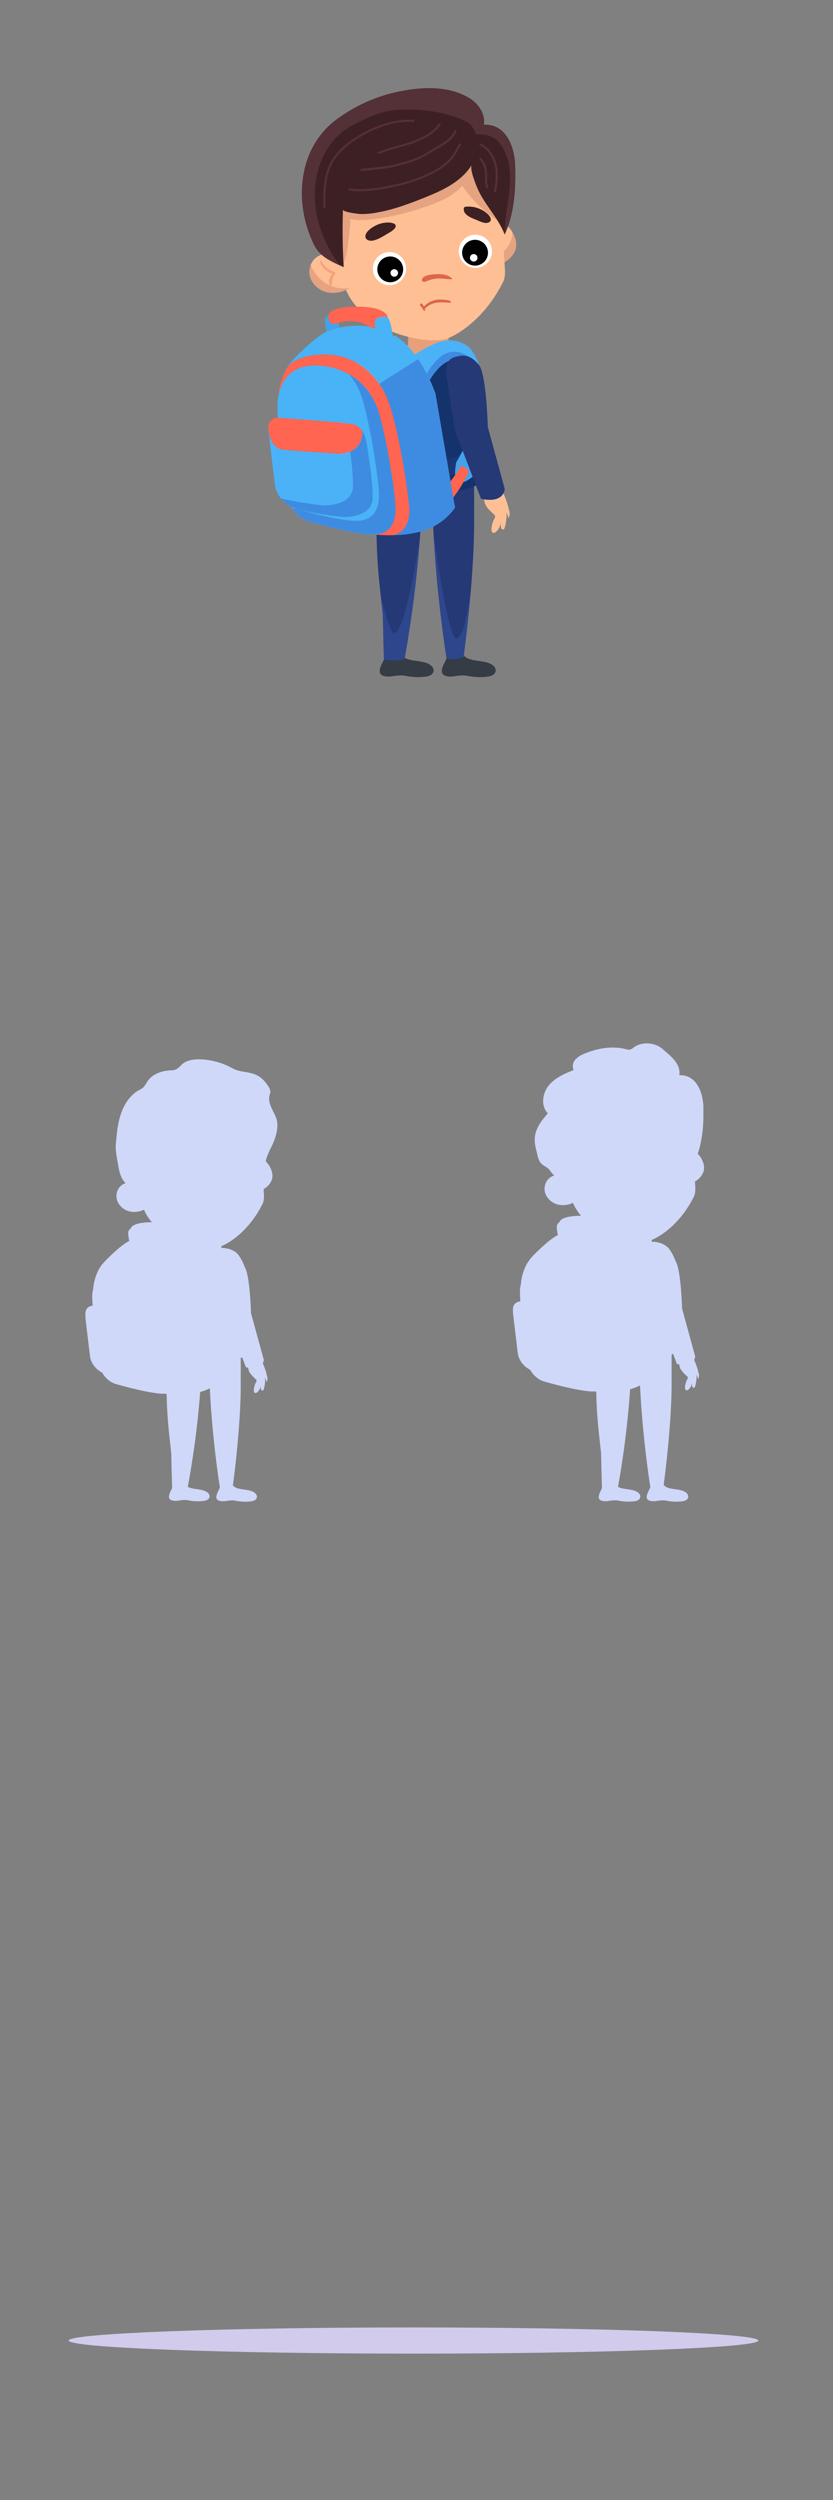 <svg width="350" height="1050" fill="none" xmlns="http://www.w3.org/2000/svg"><rect width="100%" height="100%" fill="#808080" stroke="none"/><path d="M173.754 988.524c80.021 0 144.891-2.462 144.891-5.499 0-3.037-64.87-5.499-144.891-5.499-80.02 0-144.89 2.462-144.89 5.499 0 3.037 64.87 5.499 144.89 5.499z" fill="#D2CBEC"/><path d="M231.148 491.737c.054.085.112.167.176.245l.263.359.193.236.272.316.211.227.289.298.228.21.079.07-.877.359a5.422 5.422 0 00-2.737 3.003 6.171 6.171 0 00-.15 4.125 7.607 7.607 0 006.361 4.903 9.778 9.778 0 005.264-.876 20.66 20.66 0 003.439 5.42c-4.158 0-8.554.675-9.133 2.741a2.202 2.202 0 00-1.088 2.005c.064 1.14.216 2.273.456 3.389a4.583 4.583 0 00-.412.184c-2.684 1.339-7.896 6.199-10.344 8.817a15.544 15.544 0 00-1.974 2.627c-.3.38-.537.806-.701 1.261a20.61 20.61 0 00-2.071 7.478 18.367 18.367 0 00-.412 2.915c-.062.797.07 3.153.158 4.571h-.237a3.141 3.141 0 00-2.878 3.1 4.164 4.164 0 000 .805v.832c.053.42.114.937.184 1.532.588 5.026 1.834 15.35 1.834 15.35a8.932 8.932 0 001.983 4.483l.096.105c.141.166.281.333.439.499l.21.202c.153.154.314.3.483.437l.254.219c.176.14.369.28.571.421l.263.183c.307.206.626.394.956.561a10.388 10.388 0 005.431 4.754s2.465.736 5.843 1.603c1.93.49 4.158 1.033 6.396 1.497l.833.175.974.184 1.518.28 1.605.254a40.42 40.42 0 002.939.324h1.43s.272 0 .764.07c.105 5.867.403 10.744 1.114 17.582.21 2.006 1.184 10.595.947 8.616-.087-.753.334 14.343.334 14.352-.579 1.226-1.632 3.056-1.29 4.203.421 1.401 2.693 1.331 3.825 1.199a19.552 19.552 0 013.185-.315c.637.052 1.269.142 1.895.271a20.14 20.14 0 004.659.254l1-.078a4.912 4.912 0 001.807-.465 1.905 1.905 0 001.044-1.453 2.049 2.049 0 00-.605-1.471c-1.597-1.708-5.185-1.55-7.308-2.154a7.952 7.952 0 01-1.457-.543 387.148 387.148 0 004.931-38.956c.044-.683.087-1.366.123-2.049l.78-.21a19.299 19.299 0 003.422-1.418c0 .875.07 1.751.123 2.626 1.149 21.287 4.185 40.077 4.185 40.077h.052c-.473 1.173-1.904 3.38-1.517 4.693.386 1.314 2.702 1.331 3.825 1.2a19.551 19.551 0 013.184-.315c.637.051 1.27.142 1.895.271 1.538.264 3.102.35 4.659.254.333 0 .676-.044 1.009-.079a4.817 4.817 0 001.798-.464 1.886 1.886 0 001.045-1.453 2.026 2.026 0 00-.606-1.471c-1.588-1.708-5.185-1.55-7.308-2.154a4.027 4.027 0 01-2.421-1.384 457.308 457.308 0 002.456-23.273.082.082 0 000-.044c.518-6.594.877-13.134.877-19.264v-12.223l.615-.254 1.631 4.273c.351.079.667.122.992.175.027.654.191 1.296.482 1.882a14.233 14.233 0 002.746 3.065c.155.13.27.3.334.49.025.292-.052.583-.22.824a8.482 8.482 0 00-.965 3.257c-.044.543.079 1.261.623 1.366a1.087 1.087 0 00.878-.35 4.535 4.535 0 001.491-2.907v1.006c-.018.304.045.606.184.876a.597.597 0 00.755.263.874.874 0 00.324-.526c.485-1.629.683-3.329.588-5.026l.685 1.962a3.498 3.498 0 00.157-2.627 27.25 27.25 0 00-1.851-5.464c.263-.47.413-.995.439-1.532l-3.852-14.01.062-.131-.114-.053-1.588-5.805s-.421-16.4-2.755-19.938a19.915 19.915 0 00-2.755-5.253c-1.421-1.752-4.325-2.943-7.264-2.881l.079-.797c3.404-1.366 11.844-6.497 17.634-18.108.878-1.795.614-3.949.509-5.954v-.49a7.578 7.578 0 003.606-4.203 6.365 6.365 0 00-.255-3.853 11.192 11.192 0 00-.78-1.681 8.018 8.018 0 00-1.448-1.865 28.86 28.86 0 00.825-2.679c.123-.456.237-.876.333-1.366a57.371 57.371 0 001.228-12.697v-2.837c0-.744-.079-1.506-.175-2.285a30.516 30.516 0 00-.184-1.173 18.27 18.27 0 00-.965-3.459 12.976 12.976 0 00-1.667-3.065 9.141 9.141 0 00-1.544-1.637 7.907 7.907 0 00-1.922-1.165 8.553 8.553 0 00-3.667-.621c.772-4.825-3.843-8.249-7.019-11.007-3.176-2.758-8.554-3.283-12.089-.7a4.467 4.467 0 01-1.667.945 3.748 3.748 0 01-1.693-.201c-5.712-1.445-11.836-.403-17.275 1.865a9.957 9.957 0 00-3.966 2.566 4.041 4.041 0 00-.675 4.378c-3.939 1.506-7.975 3.301-10.589 6.611-2.615 3.309-3.229 8.537-.272 11.54-2.141 2.504-4.387 5.201-5.177 8.476-.789 3.275 0 5.551.746 8.756.2 1.131.588 2.22 1.149 3.222 1.185 1.76 3.036 1.857 4.255 3.687zm-117.131-.29a10.275 10.275 0 00-.763-1.637 8.081 8.081 0 00-1.413-1.83c-.702-.639 2.167-6.243 2.632-7.215 1.237-2.68 2.386-6.427 2-9.396-.254-2.005-1.342-3.8-2.21-5.639-.869-1.838-1.553-3.914-.974-5.857.172-.419.278-.862.316-1.314-.053-1.847-2.51-4.676-3.852-5.779-3.755-3.099-8.177-1.996-11.95-4.036a30.31 30.31 0 00-13.554-3.827c-2.79-.087-5.8.324-7.896 2.189a10.131 10.131 0 01-2.404 2.067c-.769.27-1.58.397-2.395.376-3.676.193-7.554 1.55-9.598 4.606a13.724 13.724 0 01-1.816 2.627 9.686 9.686 0 01-1.904 1.147c-3.614 2.101-6.053 5.84-7.404 9.798-1.352 3.958-1.755 8.169-2.132 12.328-.281 3.056.324 5.631.816 8.564.49 2.933.991 5.998 3.22 8.292-.246.123-.492.21-.746.324a5.257 5.257 0 00-2.632 2.933 5.996 5.996 0 00-.15 4.028 7.441 7.441 0 002.4 3.244 7.467 7.467 0 003.742 1.519 9.666 9.666 0 005.141-.875 20.393 20.393 0 003.351 5.253c-4.053 0-8.352.666-8.913 2.627a2.163 2.163 0 00-1.062 1.962c.057 1.113.207 2.22.448 3.309l-.404.184c-2.632 1.305-7.712 6.051-10.098 8.608a14.806 14.806 0 00-1.93 2.556c-.289.372-.52.786-.684 1.226a20.113 20.113 0 00-2.018 7.312c-.211.933-.35 1.882-.413 2.837-.052.779.08 3.082.158 4.465h-.228a3.081 3.081 0 00-1.994.972 3.07 3.07 0 00-.822 2.058 6.502 6.502 0 000 .814v1.121c.482 4.194 1.93 16.181 1.93 16.181a8.695 8.695 0 001.93 4.378l.097.105c.14.158.28.324.43.482l.201.201c.15.14.307.289.474.429l.246.21c.175.141.368.281.561.412l.263.184c.29.184.597.368.93.543.07.14.158.262.237.394a10.078 10.078 0 005.062 4.246s2.404.718 5.703 1.568c1.886.481 4.062 1.007 6.247 1.462l.816.166.947.184 1.483.272 1.561.245c1.027.149 1.992.254 2.878.315h1.395s.272 0 .746.07c.105 5.727.386 10.508 1.088 17.162.201 1.962 1.158 10.35.877 8.415-.088-.736.333 14.01.333 14.01-.57 1.199-1.605 2.985-1.263 4.106.404 1.366 2.632 1.296 3.729 1.165a20.739 20.739 0 013.105-.307c.622.056 1.24.146 1.852.272 1.503.255 3.03.34 4.553.254l.982-.088a4.63 4.63 0 001.755-.447 1.887 1.887 0 001.027-1.427 1.989 1.989 0 00-.597-1.427c-1.553-1.664-5.062-1.515-7.133-2.11a6.802 6.802 0 01-1.42-.534c2.315-12.52 4-25.147 5.044-37.835.052-.666.088-1.331.131-1.997l.755-.21a19.412 19.412 0 003.343-1.383c0 .875.07 1.707.114 2.548 1.123 20.778 4.088 39.122 4.088 39.122h.053c-.457 1.138-1.86 3.292-1.474 4.579.386 1.287 2.632 1.296 3.728 1.165a20.739 20.739 0 013.106-.307c.622.056 1.24.146 1.851.272 1.504.255 3.031.34 4.554.254l.982-.088a4.648 4.648 0 001.755-.446 1.9 1.9 0 001.026-1.428 1.994 1.994 0 00-.596-1.427c-1.553-1.664-5.062-1.515-7.133-2.11a3.923 3.923 0 01-2.369-1.349 420.748 420.748 0 002.255-20.918c.053-.595.096-1.199.149-1.804v-.043c.5-6.436.877-12.837.877-18.765v-11.978l.606-.237 1.588 4.168c.342.07.658.114.965.167.027.639.188 1.265.474 1.839a14.034 14.034 0 002.684 2.994c.152.127.264.294.325.482a1.23 1.23 0 01-.219.797 8.214 8.214 0 00-.939 3.178c0 .534.079 1.235.614 1.34a1.06 1.06 0 00.877-.342 4.446 4.446 0 001.457-2.837v.981a1.74 1.74 0 00.175.875.59.59 0 00.746.254.806.806 0 00.307-.516 14.1 14.1 0 00.579-4.912c.219.648.439 1.287.667 1.926a3.38 3.38 0 00.158-2.557 26.653 26.653 0 00-1.808-5.341c.252-.462.399-.973.43-1.497l-3.764-13.721.053-.123-.105-.052-1.553-5.665s-.404-16.015-2.685-19.465a19.406 19.406 0 00-2.693-5.114c-1.386-1.751-4.22-2.872-7.089-2.811 0-.262.044-.525.07-.779 3.325-1.34 11.563-6.348 17.222-17.678.878-1.752.597-3.862.492-5.814v-.482a7.337 7.337 0 003.509-4.107 6.198 6.198 0 00-.272-3.835z" fill="#CFD8F9"/><path d="M199.259 212.6l-17.485 4.054c-.175-3.677-3.965-5.35-4.746.097-.439 3.082-18.143-2.837-18.143-2.837l3.807-16.637s11.8-2.233 12.388-1.848c.588.386 18.179 1.498 18.179 1.498l6 15.673z" fill="#243976"/><path d="M203.294 284.347a26.817 26.817 0 01-6.036-.332c-.81-.17-1.631-.287-2.456-.351-1.38.021-2.757.156-4.115.403-1.465.175-4.386.272-4.957-1.55-.57-1.821 1.378-4.597 1.974-6.129a15.665 15.665 0 001.079-6.129 24.365 24.365 0 005.159-.534c.013 1.311.145 2.618.395 3.905.085.562.269 1.104.544 1.602.667 1.042 1.965 1.454 3.158 1.795 2.746.788 7.396.587 9.458 2.793a2.622 2.622 0 01.789 1.9 2.459 2.459 0 01-1.359 1.883 6.053 6.053 0 01-2.334.604c-.43.079-.86.114-1.299.14zm-26.091 0a26.738 26.738 0 01-6.027-.332 19.546 19.546 0 00-2.456-.351 25.348 25.348 0 00-4.124.403c-1.465.175-4.386.272-4.948-1.55-.561-1.821 1.369-4.597 1.965-6.129a15.35 15.35 0 001.079-6.129 24.365 24.365 0 005.159-.534c.016 1.311.151 2.618.404 3.905.077.564.262 1.108.544 1.602.658 1.042 1.956 1.454 3.149 1.795 2.746.788 7.396.587 9.458 2.793a2.622 2.622 0 01.789 1.9 2.445 2.445 0 01-1.351 1.883 6.143 6.143 0 01-2.333.604c-.439.079-.869.114-1.308.14z" fill="#353C45"/><path d="M179.256 192.461v.087c0 2.145.149 4.378.368 6.602.114 1.13.246 2.259.386 3.389 0 .324.079.648.123.972v.061c.641 4.939 1.439 9.956 1.755 14.763.052.727.088 1.445.114 2.163.053 1.357.114 2.697.184 4.036 1.483 27.565 5.422 51.889 5.422 51.889 3.255 1.156 7.185-.499 7.185-.499 1.158-8.853 2.255-18.598 3.071-28.379.061-.796.123-1.602.193-2.399v-.061c.667-8.529 1.114-17.031 1.158-24.894v-9.518a.063.063 0 01-.007-.03c0-.011.002-.021.007-.031v-1.191c0-3.327-.053-6.304-.088-8.817 0-2.102-.061-3.879-.096-5.254v-.368c0-1.462-.062-2.425-.07-2.793v-.201l-19.653-2.189v.385c0 .552-.043 1.112-.043 1.673-.009.201-.009.402-.009.604zm-21.083 28.834c.036 8.7.53 17.392 1.483 26.041.272 2.626 1.535 13.72 1.228 11.155-.114-.981.439 18.589.439 18.589 2.87.512 5.814.428 8.65-.245a498.122 498.122 0 006.466-50.917c.088-1.226.167-2.46.237-3.686v-.727c.062-1.059.123-2.11.193-3.135.36-5.192.807-9.964.983-14.797v-1.025c.035-1.115.052-2.236.052-3.362 0-2.181-.087-4.378-.271-6.69h-19.118v.876c0 .586 0 1.348-.07 2.364v.972a703.38 703.38 0 00-.201 11.689v1.918c-.106 3.292-.106 7.013-.071 10.98z" fill="#243976"/><path d="M158.164 210.236c7.256 1.103 7.352-3.214 7.352-3.214 2.93-.481 1.755-2.951 1.755-2.951a1.755 1.755 0 001.947-1.523c2.286.641 4.645.983 7.019 1.015h3.878c5.948-.297 10.159-.963 10.159-.963 4.606-.674 7.335-1.331 8.87-1.996 0-2.102-.061-3.879-.096-5.254a1.683 1.683 0 01-.044-.368c-.044-1.462-.07-2.425-.088-2.793l-19.608-2.005-3.896-.385a39.171 39.171 0 00-.087 2.058v.823h-13.397l-3.413.875c0 .578-.053 1.445-.079 2.548v.499a668.927 668.927 0 00-.219 11.69c-.044.648-.044 1.287-.053 1.944z" fill="#3C5AAC" opacity=".4"/><path d="M158.438 195.657a53.145 53.145 0 0017.327 3.502c1.333.053 2.632 0 3.886 0a55.548 55.548 0 0019.372-4.22 241.106 241.106 0 00-.097-2.969l-23.512-2.162a37.162 37.162 0 00-.097 2.626h-16.774s-.044 1.174-.105 3.223z" fill="#30A2BE" opacity=".4"/><path d="M153.945 149.494s.264 7.977.983 17.434v.385c.947 12.197.728 24.675.605 36.924 8.23 2.627 17.029 2.688 25.671 2.697 2.456 0 4.922 0 7.361-.219a40.343 40.343 0 0016.915-5.49 176.327 176.327 0 01-3.931-27.923 71.331 71.331 0 00-3.29-16.812c-1.096-3.616-2.526-7.749-5.509-10.279-2.983-2.531-8.23-1.813-11.836-1.752-3.681.04-7.357.291-11.01.753-.965.123-1.886.254-2.755.394a58.539 58.539 0 00-9.343 2.251c-1.333.43-2.625.978-3.861 1.637z" fill="#14336C"/><path d="M167.174 145.581c1.316 2.102 5.553 7.671 13.265 7.285a15.65 15.65 0 0010.686-4.754 14.318 14.318 0 002.149-2.811l.272-.49c-1.009 0-2.035 0-3.079.087a73.075 73.075 0 00-9.528-.464c-3.681.049-7.357.301-11.01.753-.965.149-1.887.28-2.755.394z" fill="#3C5AAC" opacity=".27"/><path d="M169.93 145.212c1.167 1.752 4.518 5.902 10.422 5.604a13.012 13.012 0 0010.116-5.892 72.901 72.901 0 00-9.528-.465c-3.681.049-7.357.301-11.01.753z" fill="#E6A07A"/><path d="M171.413 145.808a.274.274 0 000 .114c.351 1.077 1.868 1.874 3.114 2.434a13.183 13.183 0 005.325 1.06c3.51 0 8.081-1.305 8.326-4.159 0-.465.079-.876.123-1.375.123-1.226.246-2.443.334-3.669 0-.271 0-.552.043-.876 0-.481 0-.954.053-1.427a2.36 2.36 0 000-.376c0-.07.053-.176.088-.316a.483.483 0 000-.411.807.807 0 00-.43-.219 4.283 4.283 0 00-.448-.105 5.12 5.12 0 00-1.035-.053c-.506.046-1.01.119-1.509.219h-.096c-1.143.15-2.295.22-3.448.21a60.501 60.501 0 01-6.142-.105 35.363 35.363 0 00-3.737-.262 17.564 17.564 0 00-.342 3.152c0 .245 0 .49-.044.735a114.528 114.528 0 00-.14 3.188 17.64 17.64 0 00-.035 2.241z" fill="#E6A07A"/><path d="M171.412 143.62c2.632 1.059 8.607 2.259 11.291 2.136a10.385 10.385 0 005.642-1.874c.122-1.226.245-2.443.333-3.669 0-.271 0-.551.044-.875a.876.876 0 00-.334-.167 4.005 4.005 0 00-.447-.113l-1.702.35-.939-.149a21.511 21.511 0 01-3.448.245 54.008 54.008 0 01-6.141-.122 31.397 31.397 0 00-3.737-.307 1.84 1.84 0 00-.343.578c0 .245 0 .49-.043.736a33.252 33.252 0 00-.176 3.231z" fill="#E6A07A" opacity=".39"/><path d="M182.203 224.534c1.483 27.564 5.501 51.88 5.501 51.88 3.255 1.156 7.106-.49 7.106-.49 1.15-8.853 2.255-18.598 3.071-28.379-.939 7.049-3.15 20.805-6.141 20.647-2.992-.157-7.545-29.631-9.537-43.658zm-22.195 26.225c.807 6.567 1.307 18.046 1.325 26.321 2.869.512 5.814.428 8.65-.245a498.158 498.158 0 006.466-50.917c-2.448 15.384-6.896 39.481-10.8 40.033-1.763.245-4.255-10.665-5.641-15.192z" fill="#3C5AAC" opacity=".4"/><path d="M156.812 183.661c.729 5.201 1.501 10.017 2.071 12.976 0 0 7.361 3.774 20.126 3.774h1.088a74.378 74.378 0 0019.169-2.942 114.826 114.826 0 002.852-14.421c-2.983 4.378-9.651 11.12-22.021 10.709-13.248-.429-20.372-6.69-23.285-10.096z" fill="#3C5AAC" opacity=".15"/><path d="M166.193 150.992l-7.08-2.627a9.996 9.996 0 00-6.572 2.093c-6.334 5.035-13.905 18.125-14.783 25.393-.482 3.94 2.922 9.386 8.081 5.919 2.728-1.83 6.501-8.835 9.299-11.383 6.335-5.989 11.169-11.672 11.055-19.395z" fill="#fff"/><path d="M137.891 175.474c-.808.77-.571 15.375 16.792 25.34a11.071 11.071 0 003.807-6.34s-8.062-14.246-11.405-15.831a72.055 72.055 0 00-9.194-3.169z" fill="#fff"/><path d="M157.77 195.096c.253-.325.589-.576.973-.727.264-.087 1.65-.271 4.984.753.588.184 2.816 1.375 2.544 2.829-.193 1.042-3.825 0-4.729-.062.763.14 4.387.631 4.141 2.198-.245 1.567-4.185.42-4.974.289 0 0 3.93.998 3.895 2.434-.035 1.436-3.729.692-3.729.692s2.931.753 2.483 2.171c-.219.675-2.351.491-2.816.429a6.899 6.899 0 01-2.132-.612 6.657 6.657 0 01-3.15-3.599 4.085 4.085 0 00-.552-1.042c-.395-.526.535-1.918.763-2.312a32.863 32.863 0 011.869-2.811c.114-.236.272-.446.43-.63zm43.234-86.878c.649.447 1.325.876 2.027 1.314 1.982 1.182 4.132 2.058 6.334 1.602 3.079-.63 6.422-3.406 7.273-6.462a8.31 8.31 0 00-.325-4.99 15.055 15.055 0 00-1.035-2.172 10.27 10.27 0 00-2.132-2.715c-3.764-3.222-8.106-1.27-11.879.797l-.263 12.626z" fill="#FFBF94"/><path d="M206.69 102.833c1.992-1.603 2.562-4.063 2.518-6.506a.24.24 0 01.048-.148.24.24 0 01.286-.073.24.24 0 01.114.107c1.052 2.452 0 5.166-1.755 7.005a16.568 16.568 0 012.114 1.664 5.448 5.448 0 011.755 2.329.673.673 0 01-.642.897.677.677 0 01-.402-.135 11.413 11.413 0 01-1.755-2.093 13.258 13.258 0 00-2.263-2.172.542.542 0 01-.225-.433.543.543 0 01.207-.442z" fill="#DD664A" opacity=".31"/><path d="M202.996 109.532c1.983 1.182 4.132 2.058 6.334 1.602 3.08-.63 6.422-3.406 7.273-6.462a8.31 8.31 0 00-.324-4.99c-.276-.75-.61-1.476-1-2.172.061 1.9-.544 9.544-12.283 12.022z" fill="#995049" opacity=".25"/><path d="M145.154 121.256l.176.429c2.992 7.136 9.703 12.924 16.397 16.26 6.449 3.214 18.293 6.366 25.627 4.378 3.299-.875 15.731-7.302 23.995-23.851 1.167-2.321.79-5.114.658-7.706 0-.665-.079-1.322-.114-1.987a184.987 184.987 0 00-6.361-37.835l-.377-1.034c-.044-5.805-5.676-9.947-11.081-12.118a50.441 50.441 0 00-38.76.683c-5.308 2.346-10.309 5.744-13.581 10.507-3.659 5.359-4.887 12.075-4.632 18.554.254 6.48 1.886 12.819 3.509 19.097a108.327 108.327 0 004.544 14.623z" fill="#FFBF94"/><path d="M138.547 122.946a13.28 13.28 0 008.361-1.988 14.954 14.954 0 001.755-1.243l-5.326-11.917c-2.202-2.916-5.948-1.9-9.273-.394a6.947 6.947 0 00-3.509 3.879 7.95 7.95 0 00-.202 5.35 9.893 9.893 0 008.194 6.313z" fill="#FFBF94"/><path d="M139.503 114.934c-2.421-.876-4.816-2.828-5.035-5.473a.16.16 0 01.021-.097.158.158 0 01.076-.064.157.157 0 01.183.048c1.474 2.215 2.983 4.133 5.721 4.754a.556.556 0 01.416.343.55.55 0 01-.074.533 6.024 6.024 0 00-1.167 2.679 6.368 6.368 0 01-.413 2.268c-.07.123-.263.228-.394.096-1.29-1.287-.299-3.633.666-5.087z" fill="#DD664A" opacity=".31"/><path d="M144.723 109.838a42.56 42.56 0 001.561-7.355c.114-.875 1.255-10.437.825-10.507 3.202.78 6.562.508 9.835.079a108.576 108.576 0 0024.118-6.016c4.86-1.83 9.747-4.115 13.212-7.985a53.026 53.026 0 0018.187 16.636c-.754-9.045-6.071-16.995-11.265-24.456-1.044-1.506-2.272-3.134-4.079-3.502a7.29 7.29 0 00-2.422.131c-9.159 1.454-18.485 1.664-27.671 3.039-5.702.875-11.335 2.145-16.967 3.432a9.617 9.617 0 00-2.694.876 9.454 9.454 0 00-2.43 2.364c-1.947 2.434-3.948 4.973-4.711 7.994-.5 2.005-.202 4.247-.307 6.322a42.15 42.15 0 001.026 12.977 59.01 59.01 0 003.062 8.248c.255-.744.5-1.515.72-2.277zm-6.176 13.108a13.28 13.28 0 008.361-1.988c-12.476 1.55-16.353-9.632-16.353-9.632a7.95 7.95 0 00-.202 5.35 9.865 9.865 0 003.212 4.287 9.91 9.91 0 004.982 1.983z" fill="#995049" opacity=".25"/><path d="M130.96 100.399c.324.753.658 1.497 1.009 2.241 2.535 5.315 7.29 7.084 12.44 9.571a262.557 262.557 0 01-.307-24.185c0 1.077 6.098 1.752 6.975 1.848a32.409 32.409 0 007.466-.64c6.615-1.138 12.949-3.502 19.161-5.962 7.896-3.126 16.16-6.848 20.538-14.063-.877 1.401.877 5.998 1.395 7.426a36.016 36.016 0 003.773 7.617c3.035 4.755 6.553 8.923 8.65 14.255 4.053-8.913 4.668-18.983 4.387-28.772-.202-7.644-3.51-17.731-13.16-17.346.719-4.466-2.237-8.888-6.141-11.217-8.581-5.122-19.451-4.737-28.952-2.82a65.86 65.86 0 00-28.005 12.785c-14.511 11.777-16.292 32.853-9.229 49.262z" fill="#3D2023"/><path d="M212.007 98.376l.053.131c4.053-8.913 4.667-18.983 4.386-28.772-.202-7.644-3.509-17.731-13.16-17.346.72-4.466-2.237-8.888-6.141-11.217-8.58-5.122-19.45-4.737-28.952-2.82a65.861 65.861 0 00-28.004 12.785c-14.634 11.777-16.415 32.853-9.353 49.262.325.753.658 1.497 1.009 2.241 2.281 4.79 6.37 6.699 10.914 8.844a54.805 54.805 0 01-9.405-20.051c-2.921-12.986 0-27.784 10.949-36.373a38.953 38.953 0 017.537-4.282 49.306 49.306 0 0110.01-3.87c5.176-1.182 10.739-.972 15.994-.57a52.349 52.349 0 0116.064 3.8 14.914 14.914 0 013.956 2.33c.29.254 2.632 3.931 1.816 4.019 3.641-.42 7.844.587 10.142 3.502a21.945 21.945 0 014.247 10.902c.614 5-.053 10.07-.79 15.051a88.965 88.965 0 00-1.272 12.434z" fill="#543037"/><path d="M194.872 87.615a.868.868 0 01.342-.656 1.2 1.2 0 01.552-.15 11.944 11.944 0 019.3 3.24c.772.797 1.843 2.295.605 3.18-1.394.997-3.509 0-4.834-.588-2-.875-6.141-2.066-5.983-4.886.009-.043.009-.096.018-.14zM153.576 98.84c.377-1.794 2.632-3.256 4.106-4.027a11.423 11.423 0 016.203-1.322c.299.031.594.099.877.201.411.036.803.195 1.123.456 1.509 1.4-1.869 3.318-2.72 3.809-1.983 1.147-4.088 2.574-6.343 3.073-1.456.324-3.658-.228-3.246-2.19z" fill="#3D2023"/><path d="M177.22 117.561c.404-2.092 4.501-2.338 6.212-2.408 2.298-.087 4.921.175 6.588 1.909a.122.122 0 01-.024.18.133.133 0 01-.063.022c-2.211.113-4.387-.473-6.589-.246a13.47 13.47 0 00-3.597.876c-.878.35-1.29.727-2.176.298a.64.64 0 01-.275-.26.638.638 0 01-.076-.371z" fill="#DD664A"/><path d="M193.241 108.105a6.957 6.957 0 002.51 3.169 6.988 6.988 0 007.747.144 6.964 6.964 0 002.627-3.075 6.946 6.946 0 00-1.367-7.611 6.989 6.989 0 00-9.862-.189 6.965 6.965 0 00-1.655 7.562z" fill="#fff"/><path d="M194.538 108.104a5.437 5.437 0 0010.038.21 5.406 5.406 0 00-1.065-5.933 5.437 5.437 0 00-5.902-1.282 5.416 5.416 0 00-3.071 7.005z" fill="#000"/><path d="M197.575 108.864a1.585 1.585 0 001.446.997 1.575 1.575 0 001.474-.954 1.576 1.576 0 00-2.042-2.083 1.572 1.572 0 00-.878 2.04zm-28.2 7.933a6.943 6.943 0 00-1.743-9.676c-3.159-2.191-7.5-1.412-9.695 1.74a6.943 6.943 0 001.743 9.676 6.974 6.974 0 009.695-1.74z" fill="#fff"/><path d="M169.395 113.34a5.419 5.419 0 01-3.541 4.877 5.434 5.434 0 01-7.249-4.227 5.418 5.418 0 012.52-5.473 5.437 5.437 0 013.049-.798 5.44 5.44 0 013.774 1.734 5.423 5.423 0 011.447 3.887z" fill="#000"/><path d="M167.236 114.67a1.57 1.57 0 01-1.014 1.436 1.586 1.586 0 01-1.715-.393 1.572 1.572 0 01.322-2.421 1.58 1.58 0 01.889-.233 1.572 1.572 0 011.518 1.611z" fill="#fff"/><path d="M176.587 128.427c.119.165.248.323.386.473l.088.087h.044l.245.333.176.28a.37.37 0 00.193.307l.246.438a.378.378 0 00.665-.065.386.386 0 00.01-.268 2.916 2.916 0 00-.105-.368 8.414 8.414 0 013.185-2.075c2.193-.771 4.816-.604 7.115-.403.245 0 .588 0 .631-.263.044-.262-.131-.332-.289-.429-1-.604-2.474-.577-3.615-.656a9.276 9.276 0 00-3.851.534 8.844 8.844 0 00-3.597 2.373 7.974 7.974 0 00-.342-.578 3.346 3.346 0 00-.272-.403.543.543 0 00-.357-.245.567.567 0 00-.424.087.57.57 0 00-.132.841z" fill="#DD664A"/><path d="M151.287 80.33a37.173 37.173 0 01-4.58-.28.44.44 0 01-.333-.646.43.43 0 01.266-.209.44.44 0 01.172-.012c6.326.788 12.283-.28 17.81-1.436a63.622 63.622 0 0016.713-5.578c4.246-2.197 7.589-4.58 10.089-9.062l1.492-2.688a.446.446 0 01.808.095.428.428 0 01-.036.334l-1.5 2.679c-2.764 4.956-6.659 7.451-10.449 9.422a64.616 64.616 0 01-16.942 5.656 66.039 66.039 0 01-13.51 1.725zm.587-8.581a.439.439 0 110-.876l8.844-.875a48.581 48.581 0 008.185-1.752l1.825-.499a34.378 34.378 0 009.58-4.238c.948-.612 1.913-1.164 2.852-1.698 3.088-1.752 6.01-3.433 7.852-6.883a.437.437 0 01.607-.206.447.447 0 01.217.273.445.445 0 01-.052.345c-1.956 3.669-4.983 5.402-8.194 7.232a64.117 64.117 0 00-2.808 1.673 34.955 34.955 0 01-9.817 4.378l-1.825.508a49.579 49.579 0 01-8.335 1.812l-8.843.876-.088-.07zm7.308-7.075a.44.44 0 01-.404-.271.451.451 0 01-.003-.335.451.451 0 01.231-.243 71.231 71.231 0 018.309-2.697c1.754-.499 3.614-1.007 5.387-1.61 5.474-1.84 9.282-4.283 11.651-7.47a.436.436 0 01.614-.087.439.439 0 01.087.613c-2.474 3.327-6.422 5.875-12.072 7.775-1.754.604-3.641 1.12-5.43 1.62a71.078 71.078 0 00-8.203 2.67.579.579 0 01-.167.035z" fill="#543037"/><path d="M136.32 87.527a.432.432 0 01-.439-.429c-.079-5.989-.166-12.784 2.817-18.572 2.053-3.983 5.641-7.573 10.958-10.962 8.045-5.14 16.362-7.653 24.03-7.268a.44.44 0 01.416.46.443.443 0 01-.46.416c-9.475-.473-18.012 3.616-23.521 7.127-5.177 3.31-8.66 6.786-10.642 10.63-2.878 5.596-2.799 12.259-2.72 18.152a.45.45 0 01-.126.315.427.427 0 01-.313.131zm71.616-6.654h-.079a.432.432 0 01-.351-.337.447.447 0 010-.17 31.64 31.64 0 00.719-8.52c-.298-3.713-2.202-8.756-6.588-10.797a.431.431 0 01-.228-.249.43.43 0 01.017-.337.438.438 0 01.245-.227.433.433 0 01.334.017c4.729 2.197 6.782 7.582 7.098 11.523a32.17 32.17 0 01-.737 8.756.432.432 0 01-.43.341z" fill="#543037"/><path d="M204.672 79.174a.428.428 0 01-.412-.306 14.918 14.918 0 01-.457-4.378 17.77 17.77 0 00-.228-3.433 8.563 8.563 0 00-2.053-4.045.436.436 0 01.048-.599.438.438 0 01.602.012 9.445 9.445 0 012.263 4.457 18.46 18.46 0 01.246 3.599c-.066 1.39.073 2.783.412 4.133a.43.43 0 01-.029.336.436.436 0 01-.26.215l-.132.009z" fill="#543037"/><path d="M191.223 199.527a22.992 22.992 0 01.517-5.481c2.272-3.66 6.141-11.497 6.141-11.497l9.3 4.308a62.107 62.107 0 01-7.729 12.67 17.879 17.879 0 01-4.352 2.881" fill="#44A2EB"/><path d="M193.793 195.49c-1.965 3.905-7.51 10.341-7.51 10.341l.544 7.18a50.774 50.774 0 0010.37-15.402l-3.404-2.119z" fill="#FF6551"/><path d="M197.82 146.675c-2.246-2.758-7.317-4.448-11.871-3.441-5.378 1.182-14.66 7.618-14.66 7.618l8.361 10.385s4.545-9.308 10.651-10.087c6.106-.78 9.422 2.626 13.063 10.691-.719-6.996-3.746-12.951-5.544-15.166z" fill="#4BB2F7"/><path d="M201.874 154.879c.266 1.211.465 2.436.596 3.669-3.641-8.047-7.062-11.462-13.063-10.7-6.001.762-10.651 10.087-10.651 10.087l.877 3.301s4.545-9.308 10.651-10.087c6.106-.779 9.422 2.627 13.063 10.691a33.666 33.666 0 00-1.473-6.961z" fill="#3E8CE1"/><path d="M171.939 213.046c-.465-6.873-5.202-38.623-10.344-48.097-5.851-10.796-15.291-16.82-27.688-15.989-8.282.552-11.8 3.503-13.221 5.403a20.307 20.307 0 012.561-3.389c3.168-3.388 9.923-9.684 13.388-11.383l.536-.245 5.483-1.751a33.956 33.956 0 0115.222.131l.438 5.035a3.578 3.578 0 002.79.569 36.586 36.586 0 004.001-1.269s0-.316-.079-.876l1.158-.088c10.993 6.953 16.766 24.229 16.766 24.229l8.229 47.86a25.64 25.64 0 01-13.564 9.79 46.476 46.476 0 01-12.08 1.751c4.123-1.217 6.869-4.807 6.404-11.681z" fill="#49B3F7"/><path d="M182.948 165.334a66.623 66.623 0 00-7.273-14.5c-5.352 3.502-11.019 6.839-16.327 10.437a38.736 38.736 0 012.246 3.66c5.141 9.474 9.878 41.224 10.343 48.098.465 6.873-2.281 10.481-6.404 11.733a46.483 46.483 0 0012.081-1.751 25.643 25.643 0 0013.563-9.79l-8.229-47.887z" fill="#3E8CE1"/><path d="M161.596 164.949c5.141 9.474 9.879 41.224 10.344 48.098.465 6.873-2.281 10.463-6.405 11.715a61.62 61.62 0 01-8.308-.289c7.729-.315 9.106-6.418 8.896-11.759-.237-5.744-3.053-25.34-6.677-38.422-3.623-13.081-13.835-20.305-26.205-20.726-10.59-.367-14.757 5.937-16.143 12.119a26.807 26.807 0 012.684-9.684c.281-.561.571-1.095.878-1.611 1.421-1.892 4.939-4.851 13.221-5.403 12.423-.858 21.863 5.166 27.715 15.962z" fill="#FF6551"/><path d="M165.026 141.203c.053.525.079.876.079.876a36.586 36.586 0 01-4.001 1.269 3.585 3.585 0 01-2.789-.569l-.439-2.408-.255-2.924s-1.026-3.188 1.325-3.976a6.608 6.608 0 013.913-.262c1.211 1.602 1.939 5.612 2.167 7.994z" fill="#49B3F7"/><path d="M158.631 129.819c4.281 1.463 4.228 3.345 4.228 3.345a6.616 6.616 0 00-3.913.263c-2.351.788-1.263 4.763-1.263 4.763a25.248 25.248 0 01-4.387-2.005c-3.167-1.664-8.352-1.445-9.65-.981-.395.141-.878.324-1.334.482-1.167.394-2.491.666-3.439-.158-1.333-1.164-.825-3.204-.825-3.204 1.194-4.457 16.31-3.976 20.583-2.505zm-10.25 48.335a6.22 6.22 0 013.957 2.968c0 9.868-9.809 9.448-9.809 9.448s-17.072-1.016-23.389-1.664c-6.027-.613-6.387-8.756-6.413-9.448a4.053 4.053 0 011.083-2.774 4.07 4.07 0 012.645-1.288h.299c2.991.227 27.539 1.926 31.627 2.758z" fill="#FF6551"/><path d="M142.653 137.569l-5.483 1.752a29.198 29.198 0 015.483-1.752z" fill="#4BB2F7"/><path d="M137.995 132.324s-.509 2.04.824 3.205c.948.823 2.273.552 3.44.158l.394 1.882a29.195 29.195 0 00-5.483 1.751 26.785 26.785 0 01-.588-4.378 2.856 2.856 0 011.413-2.618z" fill="#44A2EB"/><path d="M120.686 154.337a14.884 14.884 0 00-.877 1.612 5.764 5.764 0 01.877-1.612zm-7.959 25.121c0 .727.386 8.835 6.413 9.448 6.317.648 23.39 1.664 23.39 1.664s9.773.42 9.808-9.448a12.279 12.279 0 011.536 3.739s2.991 16.382 2.702 24.517c-.29 8.134-12.362 7.784-12.362 7.784a155.03 155.03 0 01-17.16-2.802 18.689 18.689 0 01-4.764-1.655 12.215 12.215 0 01-4.549-3.761 12.184 12.184 0 01-2.25-5.45s-2.404-19.859-2.738-22.959a7.594 7.594 0 01-.026-1.077z" fill="#4BB2F7"/><path d="M112.728 179.458a7.742 7.742 0 000 1.077c.07.639.228 1.979.43 3.704h.517a15.915 15.915 0 01-.947-4.781z" fill="#44A2EB"/><path d="M153.864 184.861a12.322 12.322 0 00-1.535-3.739c0 5.131-2.632 7.478-5.22 8.555a98.758 98.758 0 011.184 14.833c-.289 8.134-12.352 7.766-12.352 7.766a152.322 152.322 0 01-17.17-2.775l-.728-.176a13.55 13.55 0 004.237 3.407 18.715 18.715 0 004.764 1.655 155.045 155.045 0 0017.161 2.801s12.063.368 12.353-7.775c.289-8.143-2.694-24.552-2.694-24.552z" fill="#3E8CE1"/><path d="M159.447 174.283c3.623 13.082 6.439 32.678 6.676 38.422.211 5.341-1.167 11.444-8.896 11.759-.617.035-1.235.035-1.851 0-9.405-.648-26.075-5.604-26.075-5.604a13.48 13.48 0 01-7.018-6.129 18.65 18.65 0 004.764 1.655 155.03 155.03 0 0017.16 2.802s12.064.368 12.353-7.776c.29-8.143-2.702-24.517-2.702-24.517a12.306 12.306 0 00-1.535-3.738 6.227 6.227 0 00-3.957-2.969c-4.089-.832-28.636-2.53-31.584-2.732v-.105c-.114-1.847-.281-4.894-.211-5.928.08-1.267.259-2.526.536-3.765 1.386-6.182 5.553-12.486 16.142-12.118 12.362.438 22.583 7.67 26.198 20.743z" fill="#49B3F7"/><path d="M166.147 212.705c-.236-5.744-3.053-25.34-6.676-38.422-2.193-7.924-6.808-13.694-12.87-17.118a29.312 29.312 0 015.93 11.383c3.624 13.082 6.44 32.678 6.677 38.422.21 5.341-1.167 11.435-8.896 11.759-.617.035-1.235.035-1.852 0-8.773-.578-23.828-4.929-25.819-5.516a13.501 13.501 0 006.72 5.639s16.669 4.956 26.039 5.577c.617.035 1.235.035 1.851 0 7.703-.28 9.081-6.383 8.896-11.724z" fill="#3E8CE1"/><path d="M209.216 203.038a34.98 34.98 0 014.676 11.252 4.423 4.423 0 01-.21 3.388l-.878-2.548a19.008 19.008 0 01-.754 6.515 1.119 1.119 0 01-.421.683.786.786 0 01-.983-.342 2.203 2.203 0 01-.228-1.112l-.114-3.038a5.876 5.876 0 01-1.869 5.499 1.415 1.415 0 01-1.132.455c-.702-.14-.877-1.068-.807-1.751a10.974 10.974 0 011.237-4.221 1.57 1.57 0 00.29-1.059 1.342 1.342 0 00-.43-.63c-1.211-1.235-2.737-2.417-3.509-3.976-1.246-2.381-.457-5.507.096-7.941.36-1.866 3.834-3.056 5.036-1.174z" fill="#FFBF94"/><path d="M187.511 157.472s-1.237-5.981 3.308-7.426c4.544-1.444 7.018-.656 10.3 3.056 3.281 3.713 3.833 26.172 3.833 26.172s1.904 7.881-4.992 9.054c-6.895 1.174-8.922-7.977-8.922-7.977l-3.527-22.879z" fill="#243976"/><path d="M202.119 209.501l-9.914-25.927s-1.886-6.13 4.317-7.881a6.782 6.782 0 018.422 3.616l7.115 25.954s.009 6.348-9.94 4.238z" fill="#243976"/></svg>